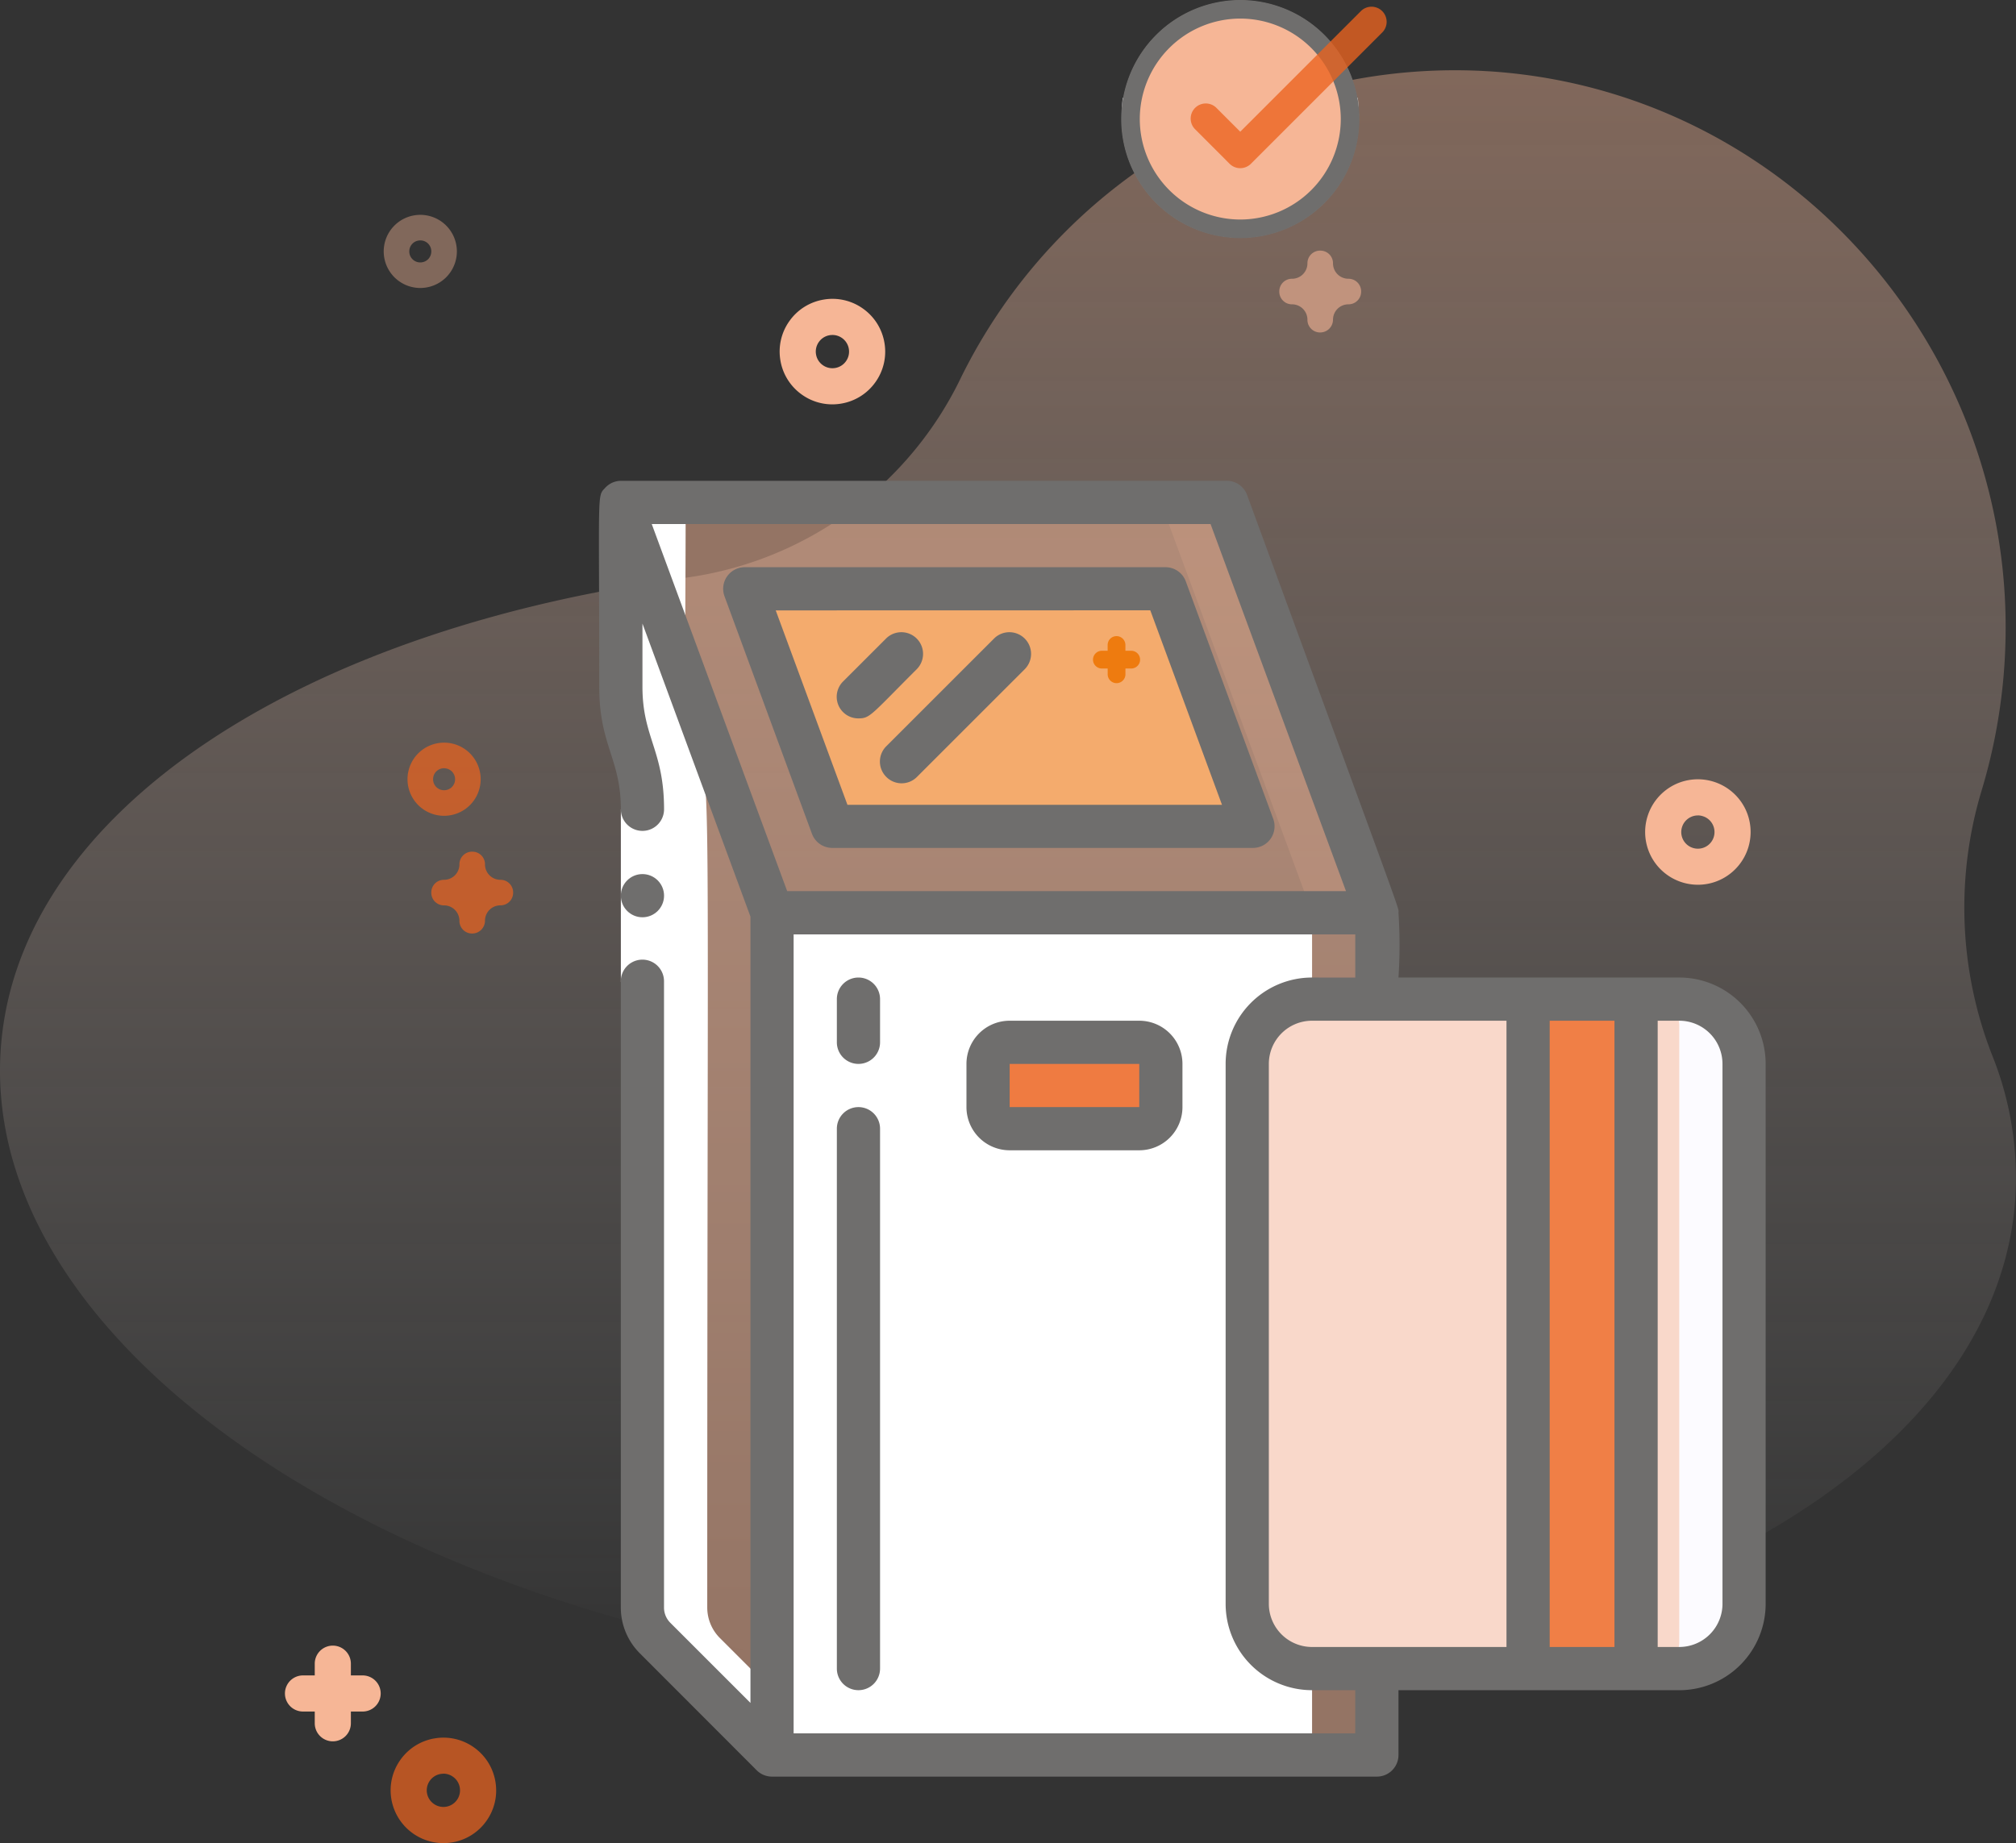 <svg xmlns="http://www.w3.org/2000/svg" xmlns:xlink="http://www.w3.org/1999/xlink" width="191.717" height="175.317" viewBox="0 0 191.717 175.317"><rect x="0" y="0" width="191.717" height="175.317" fill="#333333" stroke="none"/><defs><linearGradient id="a" x1="0.5" x2="0.5" y2="1" gradientUnits="objectBoundingBox"><stop offset="0" stop-color="#f6b696"/><stop offset="1" stop-color="#fff" stop-opacity="0"/></linearGradient></defs><path d="M1071.983,2751.112c-2.176,29.193,38.941,56.123,91.837,60.15s97.54-16.375,99.716-45.568a31.269,31.269,0,0,0-2.208-13.891,38.544,38.544,0,0,1-.957-25.2,53.622,53.622,0,0,0,2.044-10.6c2.655-29.386-19.178-55.479-48.293-57.695a52.366,52.366,0,0,0-50.852,29.129,34.126,34.126,0,0,1-25.928,18.969C1100.718,2711.24,1073.665,2728.549,1071.983,2751.112Z" transform="translate(-1071.9 -2651.484)" opacity="0.4" fill="url(#a)" style="isolation:isolate"/><g transform="translate(56.957 45.734)"><g transform="translate(2.085 2.057)"><path d="M7,19H64.517V99.113H7Z" transform="translate(7.379 20.029)" fill="#f6b696" opacity="0.5"/><path d="M58.354,19V97.058A2.054,2.054,0,0,1,56.3,99.113H7V19Z" transform="translate(7.379 20.029)" fill="#fff"/><path d="M14.379,39.029v80.113L3.266,108.029a4.108,4.108,0,0,1-1.212-2.917v-76a16.906,16.906,0,0,0-1.027-5.813A16.906,16.906,0,0,1,0,17.543V0Z" transform="translate(0 0)" fill="#f6b696" opacity="0.5"/><path d="M.847,0H15.586a.847.847,0,0,1,.847.847V7.37a.847.847,0,0,1-.847.847H.847A.847.847,0,0,1,0,7.37V.847A.847.847,0,0,1,.847,0Z" transform="translate(34.921 51.354)" fill="#ec631e" opacity="0.84"/><path d="M71.9,39.029H14.379L0,0H57.517Z" fill="#f6b696" opacity="0.5"/><path d="M45.542,39.029H39.379L25,0h6.163Z" transform="translate(26.354)" fill="#f6b696" opacity="0.16"/><path d="M14.059,26.6,5.74,4H45.735l8.319,22.6Z" transform="translate(6.051 4.217)" fill="#f4ab6d"/><path d="M3,0H44.246a3,3,0,0,1,3,3V60.679a3,3,0,0,1-3,3H3a3,3,0,0,1-3-3V3A3,3,0,0,1,3,0Z" transform="translate(59.571 47.246)" fill="#fcfbff"/><path d="M2.541,0h36a2.541,2.541,0,0,1,2.541,2.541v58.6a2.541,2.541,0,0,1-2.541,2.541h-36A2.541,2.541,0,0,1,0,61.138V2.541A2.541,2.541,0,0,1,2.541,0Z" transform="translate(59.571 47.246)" fill="#f6b696" opacity="0.5"/><path d="M42,23H52.271V86.679H42Z" transform="translate(44.275 24.246)" fill="#ec631e" opacity="0.76"/></g><path d="M3.074,105.112a4.108,4.108,0,0,0,1.212,2.917L15.4,119.142h6.163L10.449,108.029a4.108,4.108,0,0,1-1.212-2.917c0-82.393.411-77.791-1.027-81.735C6.834,19.761,7.183,17.625,7.183,0H1.02c0,17.625-.349,19.761,1.027,23.376C3.485,27.32,3.074,22.719,3.074,105.112Z" transform="translate(1.064 2.057)" fill="#fff"/><g transform="translate(0 0)"><path d="M2,16.21H6.108V32.643H2Z" transform="translate(0.085 15.037)" fill="#fff"/><path d="M17.117,31.7H57.112a2.054,2.054,0,0,0,1.931-2.773l-8.319-22.6A2.054,2.054,0,0,0,48.792,5H8.8A2.054,2.054,0,0,0,6.867,7.773l8.319,22.6A2.054,2.054,0,0,0,17.117,31.7Zm30.237-22.6L54.174,27.6H18.555L11.735,9.108Z" transform="translate(5.078 3.219)" fill="#6f6e6d"/><circle cx="2.054" cy="2.054" r="2.054" transform="translate(2.085 37.409)" fill="#6f6e6d"/><path d="M3.07,32.245a2.054,2.054,0,1,0,4.108,0c0-5.587-2.054-6.84-2.054-11.647V14.579L15.395,42.455v74.792l-7.621-7.621a2.054,2.054,0,0,1-.6-1.458V48.6a2.054,2.054,0,0,0-4.108,0v59.571a6.162,6.162,0,0,0,1.808,4.355L15.99,123.656a2.054,2.054,0,0,0,1.458.6H74.966A2.054,2.054,0,0,0,77.02,122.2v-6.163h26.7a8.217,8.217,0,0,0,8.217-8.217V56.464a8.217,8.217,0,0,0-8.217-8.217H77.02a47.083,47.083,0,0,0,0-6.162c0-.575.924,2.054-14.379-39.687A2.054,2.054,0,0,0,60.586,1H3.07a2.054,2.054,0,0,0-1.5.678c-.781.842-.555.062-.555,18.919C1.016,26.186,3.07,27.439,3.07,32.245Zm84.221,20.11v59.571H68.8a4.108,4.108,0,0,1-4.108-4.108V56.464A4.108,4.108,0,0,1,68.8,52.356Zm20.542,4.108v51.354a4.108,4.108,0,0,1-4.108,4.108H101.67V52.356h2.054A4.108,4.108,0,0,1,107.832,56.464ZM97.561,52.356v59.571H91.4V52.356ZM68.8,48.247a8.217,8.217,0,0,0-8.217,8.217v51.354a8.217,8.217,0,0,0,8.217,8.217h4.108v4.108H19.5v-76H72.911v4.108ZM59.149,5.11l12.88,34.921H18.887L6.007,5.11Z" transform="translate(-0.985 -0.999)" fill="#6f6e6d"/><path d="M19.627,11.517A2.063,2.063,0,0,0,16.71,8.6L12.6,12.708a2.054,2.054,0,0,0,1.458,3.513C15.17,16.221,15.231,15.913,19.627,11.517Z" transform="translate(10.62 6.378)" fill="#6f6e6d"/><path d="M14.6,21.788a2.054,2.054,0,0,0,2.917,0L27.79,11.517A2.063,2.063,0,0,0,24.873,8.6L14.6,18.871a2.054,2.054,0,0,0,0,2.917Z" transform="translate(12.728 6.378)" fill="#6f6e6d"/><path d="M34.433,26H22.108A4.108,4.108,0,0,0,18,30.108v4.108a4.108,4.108,0,0,0,4.108,4.108H34.433a4.108,4.108,0,0,0,4.108-4.108V30.108A4.108,4.108,0,0,0,34.433,26ZM22.108,34.217V30.108H34.433v4.108Z" transform="translate(16.951 25.357)" fill="#6f6e6d"/><path d="M14.054,24A2.054,2.054,0,0,0,12,26.054v4.108a2.054,2.054,0,0,0,4.108,0V26.054A2.054,2.054,0,0,0,14.054,24Z" transform="translate(10.626 23.249)" fill="#6f6e6d"/><path d="M14.054,30A2.054,2.054,0,0,0,12,32.054V83.408a2.054,2.054,0,0,0,4.108,0V32.054A2.054,2.054,0,0,0,14.054,30Z" transform="translate(10.626 29.574)" fill="#6f6e6d"/></g></g><path d="M-892.662,1395.606a5.023,5.023,0,0,1-4.453-2.689,5.023,5.023,0,0,1,2.118-6.772,5.023,5.023,0,0,1,6.771,2.117,5.023,5.023,0,0,1-2.118,6.772A4.989,4.989,0,0,1-892.662,1395.606Zm1.522-2.093h0Zm-1.532-4.5a1.573,1.573,0,0,0-.731.181,1.583,1.583,0,0,0-.668,2.135,1.583,1.583,0,0,0,2.135.667,1.583,1.583,0,0,0,.667-2.134,1.571,1.571,0,0,0-.929-.776A1.6,1.6,0,0,0-892.672,1389.008Z" transform="translate(1054.135 -1311.449)" fill="#f6b696"/><path d="M-879.812,1610.85a5.025,5.025,0,0,1-4.947-4.2,4.984,4.984,0,0,1,.874-3.739,4.983,4.983,0,0,1,3.262-2.026,4.982,4.982,0,0,1,3.738.874,4.984,4.984,0,0,1,2.026,3.262,4.984,4.984,0,0,1-.874,3.739,4.984,4.984,0,0,1-3.262,2.026A5.045,5.045,0,0,1-879.812,1610.85Zm.006-6.6a1.624,1.624,0,0,0-.26.021,1.57,1.57,0,0,0-1.028.638,1.572,1.572,0,0,0-.276,1.179,1.585,1.585,0,0,0,1.817,1.3,1.571,1.571,0,0,0,1.028-.638,1.571,1.571,0,0,0,.275-1.178,1.571,1.571,0,0,0-.638-1.028,1.568,1.568,0,0,0-.919-.3Z" transform="translate(921.975 -1435.533)" fill="#ec631e" opacity="0.71"/><path d="M-772.13,1212.49a4.979,4.979,0,0,1-2.914-.942,4.984,4.984,0,0,1-2.026-3.262,4.984,4.984,0,0,1,.874-3.739,4.984,4.984,0,0,1,3.262-2.026,4.982,4.982,0,0,1,3.739.874,4.984,4.984,0,0,1,2.026,3.262,4.984,4.984,0,0,1-.874,3.739,4.984,4.984,0,0,1-3.262,2.025A5.067,5.067,0,0,1-772.13,1212.49Zm.546-1.763h0Zm-.532-4.837a1.632,1.632,0,0,0-.26.021,1.57,1.57,0,0,0-1.028.638,1.572,1.572,0,0,0-.276,1.178,1.571,1.571,0,0,0,.638,1.028,1.573,1.573,0,0,0,1.179.276,1.569,1.569,0,0,0,1.028-.638,1.571,1.571,0,0,0,.276-1.178,1.571,1.571,0,0,0-.638-1.028A1.569,1.569,0,0,0-772.117,1205.89Z" transform="translate(851.281 -1174.027)" fill="#f6b696"/><path d="M-906.689,1578.174h-1.117v-1.116a1.718,1.718,0,0,0-1.718-1.718,1.718,1.718,0,0,0-1.718,1.718v1.116h-1.117a1.718,1.718,0,0,0-1.718,1.718,1.718,1.718,0,0,0,1.718,1.718h1.117v1.116a1.718,1.718,0,0,0,1.718,1.718,1.718,1.718,0,0,0,1.718-1.718v-1.116h1.117a1.718,1.718,0,0,0,1.718-1.718A1.718,1.718,0,0,0-906.689,1578.174Z" transform="translate(941.174 -1418.809)" fill="#f6b696"/><path d="M-876.674,1332.3a3.478,3.478,0,0,1-3.479-3.479,3.478,3.478,0,0,1,3.479-3.479,3.478,3.478,0,0,1,3.479,3.479A3.478,3.478,0,0,1-876.674,1332.3Zm0-4.525a1.038,1.038,0,0,0-1.046,1.046,1.038,1.038,0,0,0,1.046,1.046,1.039,1.039,0,0,0,1.046-1.046A1.039,1.039,0,0,0-876.674,1327.78Z" transform="translate(918.906 -1254.701)" fill="#ec631e" opacity="0.71" style="isolation:isolate"/><path d="M-883.26,1186.151a3.478,3.478,0,0,1-3.479-3.478,3.478,3.478,0,0,1,3.479-3.479,3.478,3.478,0,0,1,3.479,3.479A3.478,3.478,0,0,1-883.26,1186.151Zm0-4.524a1.038,1.038,0,0,0-1.046,1.046,1.038,1.038,0,0,0,1.046,1.046,1.038,1.038,0,0,0,1.046-1.046A1.038,1.038,0,0,0-883.26,1181.626Z" transform="translate(923.229 -1158.758)" fill="#f6b696" opacity="0.4" style="isolation:isolate"/><path d="M-634.939,1196.892a1.2,1.2,0,0,1-1.216-1.217,1.464,1.464,0,0,0-1.46-1.46,1.2,1.2,0,0,1-1.216-1.216,1.2,1.2,0,0,1,1.216-1.216,1.464,1.464,0,0,0,1.46-1.459,1.2,1.2,0,0,1,1.216-1.216,1.2,1.2,0,0,1,1.216,1.216,1.464,1.464,0,0,0,1.459,1.459,1.2,1.2,0,0,1,1.216,1.216,1.2,1.2,0,0,1-1.216,1.216,1.464,1.464,0,0,0-1.459,1.46A1.22,1.22,0,0,1-634.939,1196.892Z" transform="translate(760.489 -1165.268)" fill="#f6b696" opacity="0.58" style="isolation:isolate"/><path d="M-869.675,1363.3a1.2,1.2,0,0,1-1.217-1.216,1.464,1.464,0,0,0-1.459-1.46,1.2,1.2,0,0,1-1.216-1.216,1.2,1.2,0,0,1,1.216-1.217,1.464,1.464,0,0,0,1.459-1.459,1.2,1.2,0,0,1,1.217-1.217,1.2,1.2,0,0,1,1.216,1.217,1.464,1.464,0,0,0,1.46,1.459,1.2,1.2,0,0,1,1.216,1.217A1.2,1.2,0,0,1-867,1360.62a1.464,1.464,0,0,0-1.46,1.46A1.22,1.22,0,0,1-869.675,1363.3Z" transform="translate(914.582 -1274.504)" fill="#ec631e" opacity="0.71" style="isolation:isolate"/><path d="M-686.765,1297.229h-.549v-.549a.845.845,0,0,0-.844-.844.845.845,0,0,0-.845.844v.549h-.549a.845.845,0,0,0-.844.844.844.844,0,0,0,.844.844H-689v.549a.845.845,0,0,0,.845.844.845.845,0,0,0,.844-.844v-.549h.549a.844.844,0,0,0,.844-.844A.845.845,0,0,0-686.765,1297.229Z" transform="translate(794.338 -1235.328)" fill="#ee7b0f"/><path d="M-659.9,1148.295a11.275,11.275,0,0,1-11.273,11.276,11.275,11.275,0,0,1-11.276-11.276,11.061,11.061,0,0,1,.1-1.517h22.343a11.033,11.033,0,0,1,.1,1.517Z" transform="translate(789.123 -1137.479)" fill="#fff" opacity="0.8"/><path d="M11.274,0A11.274,11.274,0,1,1,0,11.274,11.274,11.274,0,0,1,11.274,0Z" transform="translate(106.672 0.051)" fill="#f6b696"/><g transform="translate(106.623)"><path d="M-671.269,1128.334a11.338,11.338,0,0,1-11.325-11.325,11.337,11.337,0,0,1,11.325-11.324,11.338,11.338,0,0,1,11.325,11.324A11.338,11.338,0,0,1-671.269,1128.334Zm0-20.882a9.568,9.568,0,0,0-9.557,9.557,9.568,9.568,0,0,0,9.557,9.557,9.568,9.568,0,0,0,9.557-9.557A9.568,9.568,0,0,0-671.269,1107.452Z" transform="translate(682.594 -1105.685)" fill="#6f6e6d"/></g><path d="M-658.643,1122.9h0a1.436,1.436,0,0,1-1.016-.421l-3.28-3.283a1.436,1.436,0,0,1,0-2.031,1.436,1.436,0,0,1,2.031,0l2.264,2.266,11.468-11.47a1.436,1.436,0,0,1,2.032,0,1.436,1.436,0,0,1,0,2.031l-12.484,12.486a1.438,1.438,0,0,1-1.016.421Z" transform="translate(776.59 -1106.902)" fill="#ec631e" opacity="0.77"/></svg>